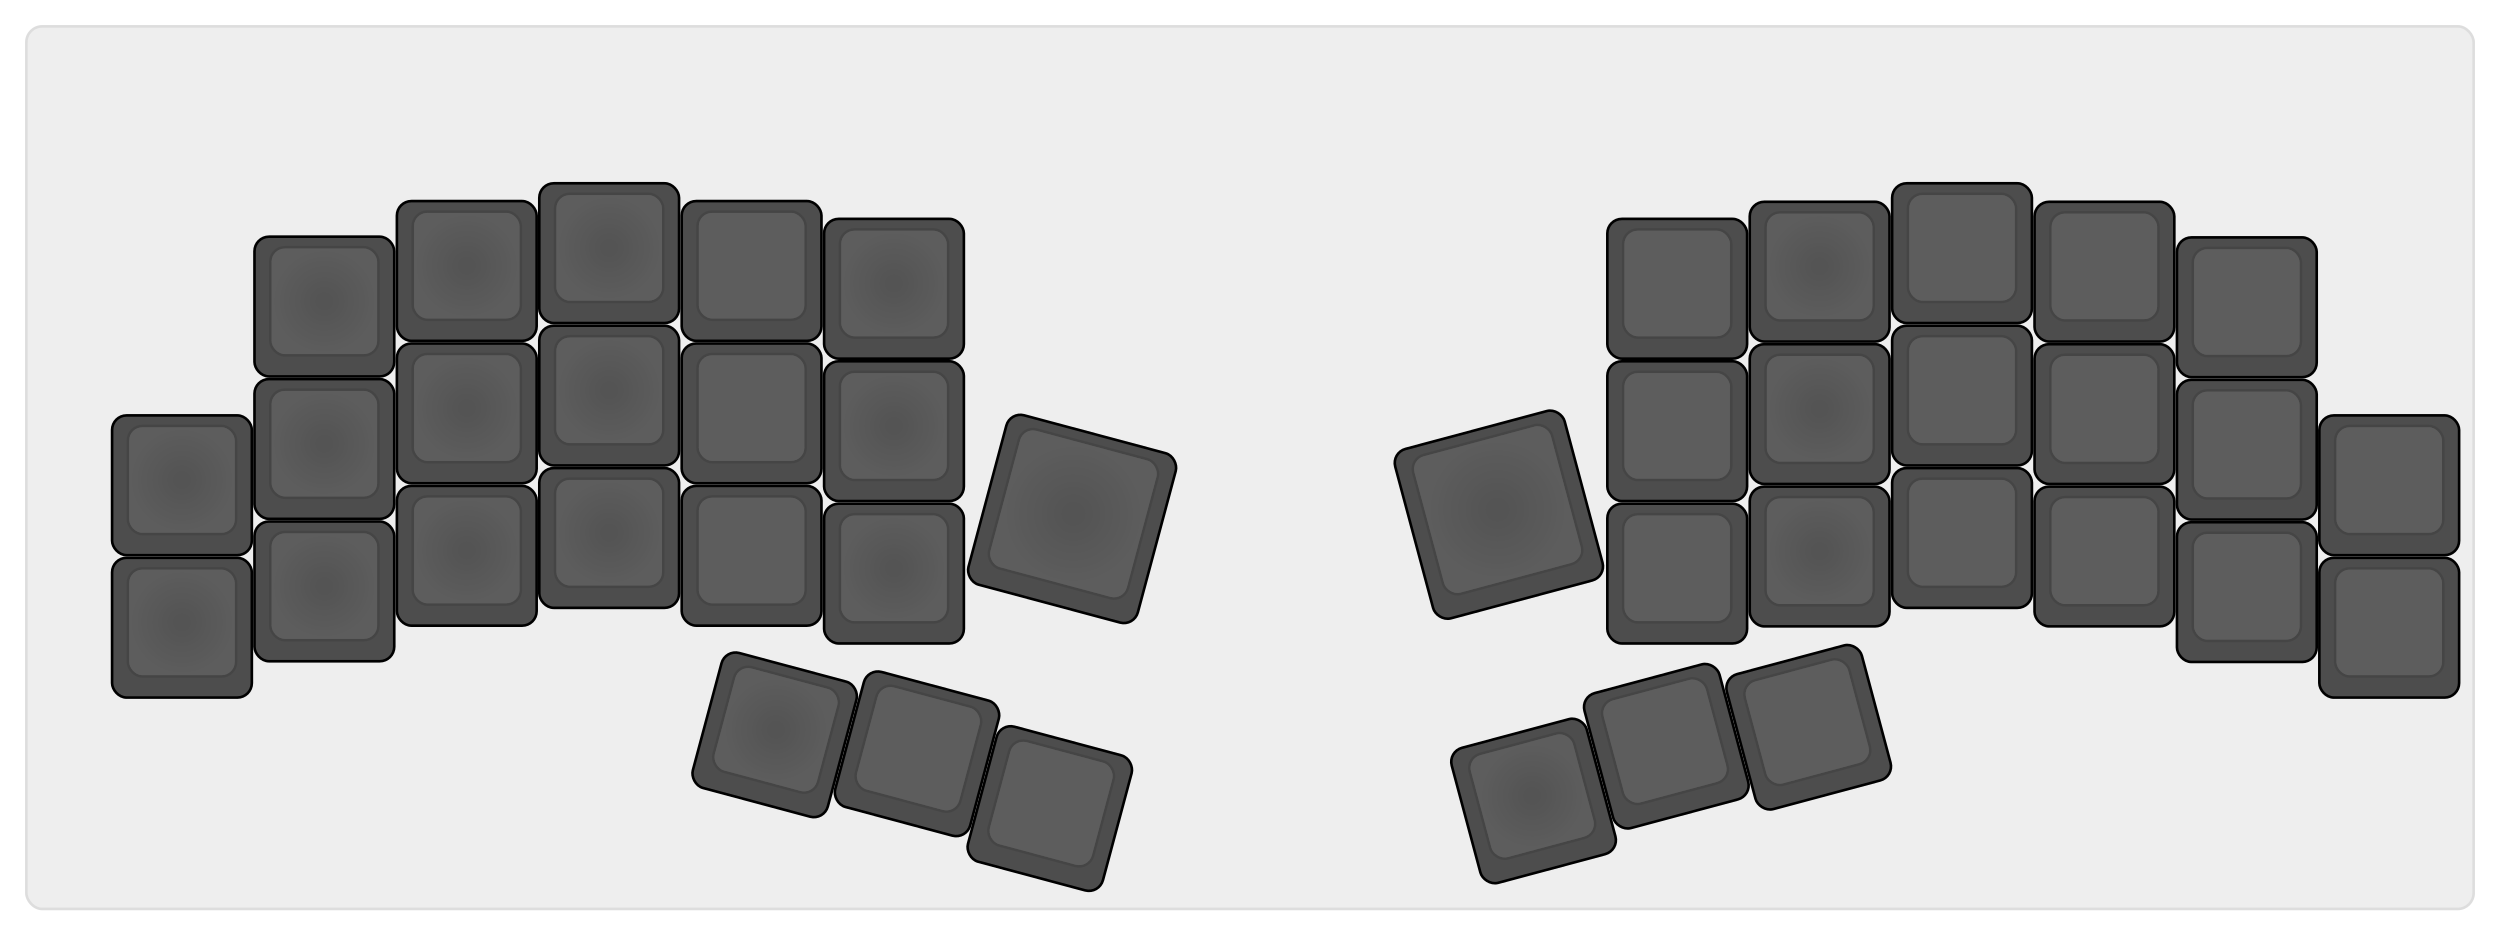 
  <svg width='948px'
       height='354.673px'
       viewBox='0 0 948 354.673'
       xmlns='http://www.w3.org/2000/svg'
       xmlns:xlink="http://www.w3.org/1999/xlink">

    <style type='text/css'>
    .keycap .border { stroke: black; stroke-width: 2; }
    .keycap .inner.border { stroke: rgba(0,0,0,.1); }
    </style>
    <defs>
      <linearGradient id="DCS">
        <stop offset="0%" stop-color="black" stop-opacity="0"/>
        <stop offset="40%" stop-color="black" stop-opacity="0.1"/>
        <stop offset="60%" stop-color="black" stop-opacity="0.1"/>
        <stop offset="100%" stop-color="black" stop-opacity="0"/>
      </linearGradient>
      <linearGradient id="SPACE" x1="0%" x2="0%" y1="0%" y2="100%">
        <stop offset="0%" stop-color="black" stop-opacity="0.1"/>
        <stop offset="20%" stop-color="black" stop-opacity="0.0"/>
        <stop offset="40%" stop-color="black" stop-opacity="0.0"/>
        <stop offset="100%" stop-color="black" stop-opacity="0.1"/>
      </linearGradient>
      <radialGradient id="DSA">
        <stop offset="0%" stop-color="black" stop-opacity="0.1"/>
        <stop offset="10%" stop-color="black" stop-opacity="0.1"/>
        <stop offset="100%" stop-color="black" stop-opacity="0"/>
      </radialGradient>
      <radialGradient id="SA" xlink:href="#DSA" />
    </defs>

    <g transform='translate(10,10)'>
      <rect width="928" height="334.673"
            stroke="#ddd" stroke-width="1" fill="#eeeeee" rx="6"/>
      <g transform='translate(5,5)'>
        
  <g class='  keycap'
  >

  
    <!-- Outer Border -->
    <rect x="190" y="55"
          width="52" height="52"
          rx="5" fill="#4d4d4d" class="outer border"/>
    
    <!-- Outer Fill -->
    <rect x="190" y="55"
          width="52" height="52"
          rx="5" fill="#4d4d4d"/>
    

    
      <!-- Inner Border -->
      <rect x="196" y="59"
            width="40" height="40"
            rx="5" fill="#5d5d5d" class="inner border"/>
      
      <!-- Inner Fill -->
      <rect x="196" y="59"
            width="40" height="40"
            rx="5" fill="#5d5d5d"/>
      
      
        
        
        <rect x="196" y="59"
              width="40" height="40"
              rx="5" fill="url(#SA)"/>
      

     
   
  </g>

  <g class='  keycap'
  >

  
    <!-- Outer Border -->
    <rect x="703" y="55"
          width="52" height="52"
          rx="5" fill="#4d4d4d" class="outer border"/>
    
    <!-- Outer Fill -->
    <rect x="703" y="55"
          width="52" height="52"
          rx="5" fill="#4d4d4d"/>
    

    
      <!-- Inner Border -->
      <rect x="709" y="59"
            width="40" height="40"
            rx="5" fill="#5d5d5d" class="inner border"/>
      
      <!-- Inner Fill -->
      <rect x="709" y="59"
            width="40" height="40"
            rx="5" fill="#5d5d5d"/>
      
      
        
        
        <rect x="709" y="59"
              width="40" height="40"
              rx="5" fill="url(#SA)"/>
      

     
   
  </g>

  <g class='  keycap'
  >

  
    <!-- Outer Border -->
    <rect x="136" y="61.75"
          width="52" height="52"
          rx="5" fill="#4d4d4d" class="outer border"/>
    
    <!-- Outer Fill -->
    <rect x="136" y="61.75"
          width="52" height="52"
          rx="5" fill="#4d4d4d"/>
    

    
      <!-- Inner Border -->
      <rect x="142" y="65.75"
            width="40" height="40"
            rx="5" fill="#5d5d5d" class="inner border"/>
      
      <!-- Inner Fill -->
      <rect x="142" y="65.75"
            width="40" height="40"
            rx="5" fill="#5d5d5d"/>
      
      
        
        
        <rect x="142" y="65.75"
              width="40" height="40"
              rx="5" fill="url(#SA)"/>
      

     
   
  </g>

  <g class='  keycap'
  >

  
    <!-- Outer Border -->
    <rect x="244" y="61.75"
          width="52" height="52"
          rx="5" fill="#4d4d4d" class="outer border"/>
    
    <!-- Outer Fill -->
    <rect x="244" y="61.75"
          width="52" height="52"
          rx="5" fill="#4d4d4d"/>
    

    
      <!-- Inner Border -->
      <rect x="250" y="65.75"
            width="40" height="40"
            rx="5" fill="#5d5d5d" class="inner border"/>
      
      <!-- Inner Fill -->
      <rect x="250" y="65.75"
            width="40" height="40"
            rx="5" fill="#5d5d5d"/>
      
      
        
        
        <rect x="250" y="65.75"
              width="40" height="40"
              rx="5" fill="url(#SA)"/>
      

     
   
  </g>

  <g class='  keycap'
  >

  
    <!-- Outer Border -->
    <rect x="649" y="62.02"
          width="52" height="52"
          rx="5" fill="#4d4d4d" class="outer border"/>
    
    <!-- Outer Fill -->
    <rect x="649" y="62.02"
          width="52" height="52"
          rx="5" fill="#4d4d4d"/>
    

    
      <!-- Inner Border -->
      <rect x="655" y="66.02"
            width="40" height="40"
            rx="5" fill="#5d5d5d" class="inner border"/>
      
      <!-- Inner Fill -->
      <rect x="655" y="66.02"
            width="40" height="40"
            rx="5" fill="#5d5d5d"/>
      
      
        
        
        <rect x="655" y="66.02"
              width="40" height="40"
              rx="5" fill="url(#SA)"/>
      

     
   
  </g>

  <g class='  keycap'
  >

  
    <!-- Outer Border -->
    <rect x="757" y="62.02"
          width="52" height="52"
          rx="5" fill="#4d4d4d" class="outer border"/>
    
    <!-- Outer Fill -->
    <rect x="757" y="62.02"
          width="52" height="52"
          rx="5" fill="#4d4d4d"/>
    

    
      <!-- Inner Border -->
      <rect x="763" y="66.02"
            width="40" height="40"
            rx="5" fill="#5d5d5d" class="inner border"/>
      
      <!-- Inner Fill -->
      <rect x="763" y="66.02"
            width="40" height="40"
            rx="5" fill="#5d5d5d"/>
      
      
        
        
        <rect x="763" y="66.02"
              width="40" height="40"
              rx="5" fill="url(#SA)"/>
      

     
   
  </g>

  <g class='  keycap'
  >

  
    <!-- Outer Border -->
    <rect x="298" y="68.5"
          width="52" height="52"
          rx="5" fill="#4d4d4d" class="outer border"/>
    
    <!-- Outer Fill -->
    <rect x="298" y="68.5"
          width="52" height="52"
          rx="5" fill="#4d4d4d"/>
    

    
      <!-- Inner Border -->
      <rect x="304" y="72.5"
            width="40" height="40"
            rx="5" fill="#5d5d5d" class="inner border"/>
      
      <!-- Inner Fill -->
      <rect x="304" y="72.5"
            width="40" height="40"
            rx="5" fill="#5d5d5d"/>
      
      
        
        
        <rect x="304" y="72.5"
              width="40" height="40"
              rx="5" fill="url(#SA)"/>
      

     
   
  </g>

  <g class='  keycap'
  >

  
    <!-- Outer Border -->
    <rect x="595" y="68.5"
          width="52" height="52"
          rx="5" fill="#4d4d4d" class="outer border"/>
    
    <!-- Outer Fill -->
    <rect x="595" y="68.5"
          width="52" height="52"
          rx="5" fill="#4d4d4d"/>
    

    
      <!-- Inner Border -->
      <rect x="601" y="72.5"
            width="40" height="40"
            rx="5" fill="#5d5d5d" class="inner border"/>
      
      <!-- Inner Fill -->
      <rect x="601" y="72.5"
            width="40" height="40"
            rx="5" fill="#5d5d5d"/>
      
      
        
        
        <rect x="601" y="72.5"
              width="40" height="40"
              rx="5" fill="url(#SA)"/>
      

     
   
  </g>

  <g class='  keycap'
  >

  
    <!-- Outer Border -->
    <rect x="82" y="75.25"
          width="52" height="52"
          rx="5" fill="#4d4d4d" class="outer border"/>
    
    <!-- Outer Fill -->
    <rect x="82" y="75.25"
          width="52" height="52"
          rx="5" fill="#4d4d4d"/>
    

    
      <!-- Inner Border -->
      <rect x="88" y="79.25"
            width="40" height="40"
            rx="5" fill="#5d5d5d" class="inner border"/>
      
      <!-- Inner Fill -->
      <rect x="88" y="79.25"
            width="40" height="40"
            rx="5" fill="#5d5d5d"/>
      
      
        
        
        <rect x="88" y="79.25"
              width="40" height="40"
              rx="5" fill="url(#SA)"/>
      

     
   
  </g>

  <g class='  keycap'
  >

  
    <!-- Outer Border -->
    <rect x="811" y="75.52"
          width="52" height="52"
          rx="5" fill="#4d4d4d" class="outer border"/>
    
    <!-- Outer Fill -->
    <rect x="811" y="75.52"
          width="52" height="52"
          rx="5" fill="#4d4d4d"/>
    

    
      <!-- Inner Border -->
      <rect x="817" y="79.52"
            width="40" height="40"
            rx="5" fill="#5d5d5d" class="inner border"/>
      
      <!-- Inner Fill -->
      <rect x="817" y="79.52"
            width="40" height="40"
            rx="5" fill="#5d5d5d"/>
      
      
        
        
        <rect x="817" y="79.52"
              width="40" height="40"
              rx="5" fill="url(#SA)"/>
      

     
   
  </g>

  <g class='  keycap'
  >

  
    <!-- Outer Border -->
    <rect x="190" y="109"
          width="52" height="52"
          rx="5" fill="#4d4d4d" class="outer border"/>
    
    <!-- Outer Fill -->
    <rect x="190" y="109"
          width="52" height="52"
          rx="5" fill="#4d4d4d"/>
    

    
      <!-- Inner Border -->
      <rect x="196" y="113"
            width="40" height="40"
            rx="5" fill="#5d5d5d" class="inner border"/>
      
      <!-- Inner Fill -->
      <rect x="196" y="113"
            width="40" height="40"
            rx="5" fill="#5d5d5d"/>
      
      
        
        
        <rect x="196" y="113"
              width="40" height="40"
              rx="5" fill="url(#SA)"/>
      

     
   
  </g>

  <g class='  keycap'
  >

  
    <!-- Outer Border -->
    <rect x="703" y="109"
          width="52" height="52"
          rx="5" fill="#4d4d4d" class="outer border"/>
    
    <!-- Outer Fill -->
    <rect x="703" y="109"
          width="52" height="52"
          rx="5" fill="#4d4d4d"/>
    

    
      <!-- Inner Border -->
      <rect x="709" y="113"
            width="40" height="40"
            rx="5" fill="#5d5d5d" class="inner border"/>
      
      <!-- Inner Fill -->
      <rect x="709" y="113"
            width="40" height="40"
            rx="5" fill="#5d5d5d"/>
      
      
        
        
        <rect x="709" y="113"
              width="40" height="40"
              rx="5" fill="url(#SA)"/>
      

     
   
  </g>

  <g class='  keycap'
  >

  
    <!-- Outer Border -->
    <rect x="136" y="115.75"
          width="52" height="52"
          rx="5" fill="#4d4d4d" class="outer border"/>
    
    <!-- Outer Fill -->
    <rect x="136" y="115.75"
          width="52" height="52"
          rx="5" fill="#4d4d4d"/>
    

    
      <!-- Inner Border -->
      <rect x="142" y="119.75"
            width="40" height="40"
            rx="5" fill="#5d5d5d" class="inner border"/>
      
      <!-- Inner Fill -->
      <rect x="142" y="119.75"
            width="40" height="40"
            rx="5" fill="#5d5d5d"/>
      
      
        
        
        <rect x="142" y="119.75"
              width="40" height="40"
              rx="5" fill="url(#SA)"/>
      

     
   
  </g>

  <g class='  keycap'
  >

  
    <!-- Outer Border -->
    <rect x="244" y="115.75"
          width="52" height="52"
          rx="5" fill="#4d4d4d" class="outer border"/>
    
    <!-- Outer Fill -->
    <rect x="244" y="115.75"
          width="52" height="52"
          rx="5" fill="#4d4d4d"/>
    

    
      <!-- Inner Border -->
      <rect x="250" y="119.75"
            width="40" height="40"
            rx="5" fill="#5d5d5d" class="inner border"/>
      
      <!-- Inner Fill -->
      <rect x="250" y="119.75"
            width="40" height="40"
            rx="5" fill="#5d5d5d"/>
      
      
        
        
        <rect x="250" y="119.75"
              width="40" height="40"
              rx="5" fill="url(#SA)"/>
      

     
   
  </g>

  <g class='  keycap'
  >

  
    <!-- Outer Border -->
    <rect x="649" y="116.02"
          width="52" height="52"
          rx="5" fill="#4d4d4d" class="outer border"/>
    
    <!-- Outer Fill -->
    <rect x="649" y="116.02"
          width="52" height="52"
          rx="5" fill="#4d4d4d"/>
    

    
      <!-- Inner Border -->
      <rect x="655" y="120.02"
            width="40" height="40"
            rx="5" fill="#5d5d5d" class="inner border"/>
      
      <!-- Inner Fill -->
      <rect x="655" y="120.02"
            width="40" height="40"
            rx="5" fill="#5d5d5d"/>
      
      
        
        
        <rect x="655" y="120.02"
              width="40" height="40"
              rx="5" fill="url(#SA)"/>
      

     
   
  </g>

  <g class='  keycap'
  >

  
    <!-- Outer Border -->
    <rect x="757" y="116.02"
          width="52" height="52"
          rx="5" fill="#4d4d4d" class="outer border"/>
    
    <!-- Outer Fill -->
    <rect x="757" y="116.02"
          width="52" height="52"
          rx="5" fill="#4d4d4d"/>
    

    
      <!-- Inner Border -->
      <rect x="763" y="120.02"
            width="40" height="40"
            rx="5" fill="#5d5d5d" class="inner border"/>
      
      <!-- Inner Fill -->
      <rect x="763" y="120.02"
            width="40" height="40"
            rx="5" fill="#5d5d5d"/>
      
      
        
        
        <rect x="763" y="120.02"
              width="40" height="40"
              rx="5" fill="url(#SA)"/>
      

     
   
  </g>

  <g class='  keycap'
  >

  
    <!-- Outer Border -->
    <rect x="298" y="122.5"
          width="52" height="52"
          rx="5" fill="#4d4d4d" class="outer border"/>
    
    <!-- Outer Fill -->
    <rect x="298" y="122.5"
          width="52" height="52"
          rx="5" fill="#4d4d4d"/>
    

    
      <!-- Inner Border -->
      <rect x="304" y="126.5"
            width="40" height="40"
            rx="5" fill="#5d5d5d" class="inner border"/>
      
      <!-- Inner Fill -->
      <rect x="304" y="126.5"
            width="40" height="40"
            rx="5" fill="#5d5d5d"/>
      
      
        
        
        <rect x="304" y="126.5"
              width="40" height="40"
              rx="5" fill="url(#SA)"/>
      

     
   
  </g>

  <g class='  keycap'
  >

  
    <!-- Outer Border -->
    <rect x="595" y="122.5"
          width="52" height="52"
          rx="5" fill="#4d4d4d" class="outer border"/>
    
    <!-- Outer Fill -->
    <rect x="595" y="122.5"
          width="52" height="52"
          rx="5" fill="#4d4d4d"/>
    

    
      <!-- Inner Border -->
      <rect x="601" y="126.5"
            width="40" height="40"
            rx="5" fill="#5d5d5d" class="inner border"/>
      
      <!-- Inner Fill -->
      <rect x="601" y="126.5"
            width="40" height="40"
            rx="5" fill="#5d5d5d"/>
      
      
        
        
        <rect x="601" y="126.5"
              width="40" height="40"
              rx="5" fill="url(#SA)"/>
      

     
   
  </g>

  <g class='  keycap'
  >

  
    <!-- Outer Border -->
    <rect x="82" y="129.25"
          width="52" height="52"
          rx="5" fill="#4d4d4d" class="outer border"/>
    
    <!-- Outer Fill -->
    <rect x="82" y="129.25"
          width="52" height="52"
          rx="5" fill="#4d4d4d"/>
    

    
      <!-- Inner Border -->
      <rect x="88" y="133.25"
            width="40" height="40"
            rx="5" fill="#5d5d5d" class="inner border"/>
      
      <!-- Inner Fill -->
      <rect x="88" y="133.25"
            width="40" height="40"
            rx="5" fill="#5d5d5d"/>
      
      
        
        
        <rect x="88" y="133.25"
              width="40" height="40"
              rx="5" fill="url(#SA)"/>
      

     
   
  </g>

  <g class='  keycap'
  >

  
    <!-- Outer Border -->
    <rect x="811" y="129.52"
          width="52" height="52"
          rx="5" fill="#4d4d4d" class="outer border"/>
    
    <!-- Outer Fill -->
    <rect x="811" y="129.52"
          width="52" height="52"
          rx="5" fill="#4d4d4d"/>
    

    
      <!-- Inner Border -->
      <rect x="817" y="133.52"
            width="40" height="40"
            rx="5" fill="#5d5d5d" class="inner border"/>
      
      <!-- Inner Fill -->
      <rect x="817" y="133.52"
            width="40" height="40"
            rx="5" fill="#5d5d5d"/>
      
      
        
        
        <rect x="817" y="133.52"
              width="40" height="40"
              rx="5" fill="url(#SA)"/>
      

     
   
  </g>

  <g class='  keycap'
  >

  
    <!-- Outer Border -->
    <rect x="28" y="143.02"
          width="52" height="52"
          rx="5" fill="#4d4d4d" class="outer border"/>
    
    <!-- Outer Fill -->
    <rect x="28" y="143.02"
          width="52" height="52"
          rx="5" fill="#4d4d4d"/>
    

    
      <!-- Inner Border -->
      <rect x="34" y="147.02"
            width="40" height="40"
            rx="5" fill="#5d5d5d" class="inner border"/>
      
      <!-- Inner Fill -->
      <rect x="34" y="147.02"
            width="40" height="40"
            rx="5" fill="#5d5d5d"/>
      
      
        
        
        <rect x="34" y="147.02"
              width="40" height="40"
              rx="5" fill="url(#SA)"/>
      

     
   
  </g>

  <g class='  keycap'
  >

  
    <!-- Outer Border -->
    <rect x="865" y="143.02"
          width="52" height="52"
          rx="5" fill="#4d4d4d" class="outer border"/>
    
    <!-- Outer Fill -->
    <rect x="865" y="143.02"
          width="52" height="52"
          rx="5" fill="#4d4d4d"/>
    

    
      <!-- Inner Border -->
      <rect x="871" y="147.02"
            width="40" height="40"
            rx="5" fill="#5d5d5d" class="inner border"/>
      
      <!-- Inner Fill -->
      <rect x="871" y="147.02"
            width="40" height="40"
            rx="5" fill="#5d5d5d"/>
      
      
        
        
        <rect x="871" y="147.02"
              width="40" height="40"
              rx="5" fill="url(#SA)"/>
      

     
   
  </g>

  <g class='  keycap'
  >

  
    <!-- Outer Border -->
    <rect x="190" y="163"
          width="52" height="52"
          rx="5" fill="#4d4d4d" class="outer border"/>
    
    <!-- Outer Fill -->
    <rect x="190" y="163"
          width="52" height="52"
          rx="5" fill="#4d4d4d"/>
    

    
      <!-- Inner Border -->
      <rect x="196" y="167"
            width="40" height="40"
            rx="5" fill="#5d5d5d" class="inner border"/>
      
      <!-- Inner Fill -->
      <rect x="196" y="167"
            width="40" height="40"
            rx="5" fill="#5d5d5d"/>
      
      
        
        
        <rect x="196" y="167"
              width="40" height="40"
              rx="5" fill="url(#SA)"/>
      

     
   
  </g>

  <g class='  keycap'
  >

  
    <!-- Outer Border -->
    <rect x="703" y="163"
          width="52" height="52"
          rx="5" fill="#4d4d4d" class="outer border"/>
    
    <!-- Outer Fill -->
    <rect x="703" y="163"
          width="52" height="52"
          rx="5" fill="#4d4d4d"/>
    

    
      <!-- Inner Border -->
      <rect x="709" y="167"
            width="40" height="40"
            rx="5" fill="#5d5d5d" class="inner border"/>
      
      <!-- Inner Fill -->
      <rect x="709" y="167"
            width="40" height="40"
            rx="5" fill="#5d5d5d"/>
      
      
        
        
        <rect x="709" y="167"
              width="40" height="40"
              rx="5" fill="url(#SA)"/>
      

     
   
  </g>

  <g class='  keycap'
  >

  
    <!-- Outer Border -->
    <rect x="136" y="169.75"
          width="52" height="52"
          rx="5" fill="#4d4d4d" class="outer border"/>
    
    <!-- Outer Fill -->
    <rect x="136" y="169.75"
          width="52" height="52"
          rx="5" fill="#4d4d4d"/>
    

    
      <!-- Inner Border -->
      <rect x="142" y="173.75"
            width="40" height="40"
            rx="5" fill="#5d5d5d" class="inner border"/>
      
      <!-- Inner Fill -->
      <rect x="142" y="173.75"
            width="40" height="40"
            rx="5" fill="#5d5d5d"/>
      
      
        
        
        <rect x="142" y="173.75"
              width="40" height="40"
              rx="5" fill="url(#SA)"/>
      

     
   
  </g>

  <g class='  keycap'
  >

  
    <!-- Outer Border -->
    <rect x="244" y="169.75"
          width="52" height="52"
          rx="5" fill="#4d4d4d" class="outer border"/>
    
    <!-- Outer Fill -->
    <rect x="244" y="169.75"
          width="52" height="52"
          rx="5" fill="#4d4d4d"/>
    

    
      <!-- Inner Border -->
      <rect x="250" y="173.75"
            width="40" height="40"
            rx="5" fill="#5d5d5d" class="inner border"/>
      
      <!-- Inner Fill -->
      <rect x="250" y="173.75"
            width="40" height="40"
            rx="5" fill="#5d5d5d"/>
      
      
        
        
        <rect x="250" y="173.75"
              width="40" height="40"
              rx="5" fill="url(#SA)"/>
      

     
   
  </g>

  <g class='  keycap'
  >

  
    <!-- Outer Border -->
    <rect x="649" y="170.02"
          width="52" height="52"
          rx="5" fill="#4d4d4d" class="outer border"/>
    
    <!-- Outer Fill -->
    <rect x="649" y="170.02"
          width="52" height="52"
          rx="5" fill="#4d4d4d"/>
    

    
      <!-- Inner Border -->
      <rect x="655" y="174.02"
            width="40" height="40"
            rx="5" fill="#5d5d5d" class="inner border"/>
      
      <!-- Inner Fill -->
      <rect x="655" y="174.02"
            width="40" height="40"
            rx="5" fill="#5d5d5d"/>
      
      
        
        
        <rect x="655" y="174.02"
              width="40" height="40"
              rx="5" fill="url(#SA)"/>
      

     
   
  </g>

  <g class='  keycap'
  >

  
    <!-- Outer Border -->
    <rect x="757" y="170.02"
          width="52" height="52"
          rx="5" fill="#4d4d4d" class="outer border"/>
    
    <!-- Outer Fill -->
    <rect x="757" y="170.02"
          width="52" height="52"
          rx="5" fill="#4d4d4d"/>
    

    
      <!-- Inner Border -->
      <rect x="763" y="174.02"
            width="40" height="40"
            rx="5" fill="#5d5d5d" class="inner border"/>
      
      <!-- Inner Fill -->
      <rect x="763" y="174.02"
            width="40" height="40"
            rx="5" fill="#5d5d5d"/>
      
      
        
        
        <rect x="763" y="174.02"
              width="40" height="40"
              rx="5" fill="url(#SA)"/>
      

     
   
  </g>

  <g class='  keycap'
  >

  
    <!-- Outer Border -->
    <rect x="298" y="176.5"
          width="52" height="52"
          rx="5" fill="#4d4d4d" class="outer border"/>
    
    <!-- Outer Fill -->
    <rect x="298" y="176.5"
          width="52" height="52"
          rx="5" fill="#4d4d4d"/>
    

    
      <!-- Inner Border -->
      <rect x="304" y="180.5"
            width="40" height="40"
            rx="5" fill="#5d5d5d" class="inner border"/>
      
      <!-- Inner Fill -->
      <rect x="304" y="180.5"
            width="40" height="40"
            rx="5" fill="#5d5d5d"/>
      
      
        
        
        <rect x="304" y="180.5"
              width="40" height="40"
              rx="5" fill="url(#SA)"/>
      

     
   
  </g>

  <g class='  keycap'
  >

  
    <!-- Outer Border -->
    <rect x="595" y="176.5"
          width="52" height="52"
          rx="5" fill="#4d4d4d" class="outer border"/>
    
    <!-- Outer Fill -->
    <rect x="595" y="176.5"
          width="52" height="52"
          rx="5" fill="#4d4d4d"/>
    

    
      <!-- Inner Border -->
      <rect x="601" y="180.5"
            width="40" height="40"
            rx="5" fill="#5d5d5d" class="inner border"/>
      
      <!-- Inner Fill -->
      <rect x="601" y="180.5"
            width="40" height="40"
            rx="5" fill="#5d5d5d"/>
      
      
        
        
        <rect x="601" y="180.5"
              width="40" height="40"
              rx="5" fill="url(#SA)"/>
      

     
   
  </g>

  <g class='  keycap'
  >

  
    <!-- Outer Border -->
    <rect x="82" y="183.25"
          width="52" height="52"
          rx="5" fill="#4d4d4d" class="outer border"/>
    
    <!-- Outer Fill -->
    <rect x="82" y="183.25"
          width="52" height="52"
          rx="5" fill="#4d4d4d"/>
    

    
      <!-- Inner Border -->
      <rect x="88" y="187.25"
            width="40" height="40"
            rx="5" fill="#5d5d5d" class="inner border"/>
      
      <!-- Inner Fill -->
      <rect x="88" y="187.25"
            width="40" height="40"
            rx="5" fill="#5d5d5d"/>
      
      
        
        
        <rect x="88" y="187.25"
              width="40" height="40"
              rx="5" fill="url(#SA)"/>
      

     
   
  </g>

  <g class='  keycap'
  >

  
    <!-- Outer Border -->
    <rect x="811" y="183.52"
          width="52" height="52"
          rx="5" fill="#4d4d4d" class="outer border"/>
    
    <!-- Outer Fill -->
    <rect x="811" y="183.52"
          width="52" height="52"
          rx="5" fill="#4d4d4d"/>
    

    
      <!-- Inner Border -->
      <rect x="817" y="187.52"
            width="40" height="40"
            rx="5" fill="#5d5d5d" class="inner border"/>
      
      <!-- Inner Fill -->
      <rect x="817" y="187.52"
            width="40" height="40"
            rx="5" fill="#5d5d5d"/>
      
      
        
        
        <rect x="817" y="187.52"
              width="40" height="40"
              rx="5" fill="url(#SA)"/>
      

     
   
  </g>

  <g class='  keycap'
  >

  
    <!-- Outer Border -->
    <rect x="28" y="197.02"
          width="52" height="52"
          rx="5" fill="#4d4d4d" class="outer border"/>
    
    <!-- Outer Fill -->
    <rect x="28" y="197.02"
          width="52" height="52"
          rx="5" fill="#4d4d4d"/>
    

    
      <!-- Inner Border -->
      <rect x="34" y="201.02"
            width="40" height="40"
            rx="5" fill="#5d5d5d" class="inner border"/>
      
      <!-- Inner Fill -->
      <rect x="34" y="201.02"
            width="40" height="40"
            rx="5" fill="#5d5d5d"/>
      
      
        
        
        <rect x="34" y="201.02"
              width="40" height="40"
              rx="5" fill="url(#SA)"/>
      

     
   
  </g>

  <g class='  keycap'
  >

  
    <!-- Outer Border -->
    <rect x="865" y="197.02"
          width="52" height="52"
          rx="5" fill="#4d4d4d" class="outer border"/>
    
    <!-- Outer Fill -->
    <rect x="865" y="197.02"
          width="52" height="52"
          rx="5" fill="#4d4d4d"/>
    

    
      <!-- Inner Border -->
      <rect x="871" y="201.02"
            width="40" height="40"
            rx="5" fill="#5d5d5d" class="inner border"/>
      
      <!-- Inner Fill -->
      <rect x="871" y="201.02"
            width="40" height="40"
            rx="5" fill="#5d5d5d"/>
      
      
        
        
        <rect x="871" y="201.02"
              width="40" height="40"
              rx="5" fill="url(#SA)"/>
      

     
   
  </g>

  <g class='  keycap'
  
     transform="rotate(15 0 0)"
  >

  
    <!-- Outer Border -->
    <rect x="392.5" y="41.5"
          width="65.5" height="65.5"
          rx="5" fill="#4d4d4d" class="outer border"/>
    
    <!-- Outer Fill -->
    <rect x="392.5" y="41.5"
          width="65.5" height="65.5"
          rx="5" fill="#4d4d4d"/>
    

    
      <!-- Inner Border -->
      <rect x="398.5" y="45.5"
            width="53.5" height="53.5"
            rx="5" fill="#5d5d5d" class="inner border"/>
      
      <!-- Inner Fill -->
      <rect x="398.5" y="45.5"
            width="53.5" height="53.5"
            rx="5" fill="#5d5d5d"/>
      
      
        
        
        <rect x="398.5" y="45.5"
              width="53.5" height="53.5"
              rx="5" fill="url(#SA)"/>
      

     
   
  </g>

  <g class='  keycap'
  
     transform="rotate(15 0 0)"
  >

  
    <!-- Outer Border -->
    <rect x="365.5" y="149.5"
          width="52" height="52"
          rx="5" fill="#4d4d4d" class="outer border"/>
    
    <!-- Outer Fill -->
    <rect x="365.5" y="149.5"
          width="52" height="52"
          rx="5" fill="#4d4d4d"/>
    

    
      <!-- Inner Border -->
      <rect x="371.5" y="153.5"
            width="40" height="40"
            rx="5" fill="#5d5d5d" class="inner border"/>
      
      <!-- Inner Fill -->
      <rect x="371.5" y="153.5"
            width="40" height="40"
            rx="5" fill="#5d5d5d"/>
      
      
        
        
        <rect x="371.5" y="153.5"
              width="40" height="40"
              rx="5" fill="url(#SA)"/>
      

     
   
  </g>

  <g class='  keycap'
  
     transform="rotate(15 0 0)"
  >

  
    <!-- Outer Border -->
    <rect x="311.5" y="156.52"
          width="52" height="52"
          rx="5" fill="#4d4d4d" class="outer border"/>
    
    <!-- Outer Fill -->
    <rect x="311.5" y="156.52"
          width="52" height="52"
          rx="5" fill="#4d4d4d"/>
    

    
      <!-- Inner Border -->
      <rect x="317.5" y="160.52"
            width="40" height="40"
            rx="5" fill="#5d5d5d" class="inner border"/>
      
      <!-- Inner Fill -->
      <rect x="317.5" y="160.52"
            width="40" height="40"
            rx="5" fill="#5d5d5d"/>
      
      
        
        
        <rect x="317.5" y="160.52"
              width="40" height="40"
              rx="5" fill="url(#SA)"/>
      

     
   
  </g>

  <g class='  keycap'
  
     transform="rotate(15 0 0)"
  >

  
    <!-- Outer Border -->
    <rect x="419.5" y="156.52"
          width="52" height="52"
          rx="5" fill="#4d4d4d" class="outer border"/>
    
    <!-- Outer Fill -->
    <rect x="419.5" y="156.52"
          width="52" height="52"
          rx="5" fill="#4d4d4d"/>
    

    
      <!-- Inner Border -->
      <rect x="425.5" y="160.52"
            width="40" height="40"
            rx="5" fill="#5d5d5d" class="inner border"/>
      
      <!-- Inner Fill -->
      <rect x="425.5" y="160.52"
            width="40" height="40"
            rx="5" fill="#5d5d5d"/>
      
      
        
        
        <rect x="425.5" y="160.52"
              width="40" height="40"
              rx="5" fill="url(#SA)"/>
      

     
   
  </g>

  <g class='  keycap'
  
     transform="rotate(-15 0 0)"
  >

  
    <!-- Outer Border -->
    <rect x="455.14" y="284.5"
          width="65.5" height="65.5"
          rx="5" fill="#4d4d4d" class="outer border"/>
    
    <!-- Outer Fill -->
    <rect x="455.14" y="284.5"
          width="65.5" height="65.5"
          rx="5" fill="#4d4d4d"/>
    

    
      <!-- Inner Border -->
      <rect x="461.14" y="288.5"
            width="53.5" height="53.5"
            rx="5" fill="#5d5d5d" class="inner border"/>
      
      <!-- Inner Fill -->
      <rect x="461.14" y="288.5"
            width="53.5" height="53.5"
            rx="5" fill="#5d5d5d"/>
      
      
        
        
        <rect x="461.14" y="288.5"
              width="53.5" height="53.5"
              rx="5" fill="url(#SA)"/>
      

     
   
  </g>

  <g class='  keycap'
  
     transform="rotate(-15 0 0)"
  >

  
    <!-- Outer Border -->
    <rect x="500.5" y="392.5"
          width="52" height="52"
          rx="5" fill="#4d4d4d" class="outer border"/>
    
    <!-- Outer Fill -->
    <rect x="500.5" y="392.5"
          width="52" height="52"
          rx="5" fill="#4d4d4d"/>
    

    
      <!-- Inner Border -->
      <rect x="506.5" y="396.5"
            width="40" height="40"
            rx="5" fill="#5d5d5d" class="inner border"/>
      
      <!-- Inner Fill -->
      <rect x="506.5" y="396.5"
            width="40" height="40"
            rx="5" fill="#5d5d5d"/>
      
      
        
        
        <rect x="506.5" y="396.5"
              width="40" height="40"
              rx="5" fill="url(#SA)"/>
      

     
   
  </g>

  <g class='  keycap'
  
     transform="rotate(-15 0 0)"
  >

  
    <!-- Outer Border -->
    <rect x="446.5" y="399.52"
          width="52" height="52"
          rx="5" fill="#4d4d4d" class="outer border"/>
    
    <!-- Outer Fill -->
    <rect x="446.5" y="399.52"
          width="52" height="52"
          rx="5" fill="#4d4d4d"/>
    

    
      <!-- Inner Border -->
      <rect x="452.5" y="403.52"
            width="40" height="40"
            rx="5" fill="#5d5d5d" class="inner border"/>
      
      <!-- Inner Fill -->
      <rect x="452.5" y="403.52"
            width="40" height="40"
            rx="5" fill="#5d5d5d"/>
      
      
        
        
        <rect x="452.5" y="403.52"
              width="40" height="40"
              rx="5" fill="url(#SA)"/>
      

     
   
  </g>

  <g class='  keycap'
  
     transform="rotate(-15 0 0)"
  >

  
    <!-- Outer Border -->
    <rect x="554.5" y="399.52"
          width="52" height="52"
          rx="5" fill="#4d4d4d" class="outer border"/>
    
    <!-- Outer Fill -->
    <rect x="554.5" y="399.52"
          width="52" height="52"
          rx="5" fill="#4d4d4d"/>
    

    
      <!-- Inner Border -->
      <rect x="560.5" y="403.52"
            width="40" height="40"
            rx="5" fill="#5d5d5d" class="inner border"/>
      
      <!-- Inner Fill -->
      <rect x="560.5" y="403.52"
            width="40" height="40"
            rx="5" fill="#5d5d5d"/>
      
      
        
        
        <rect x="560.5" y="403.52"
              width="40" height="40"
              rx="5" fill="url(#SA)"/>
      

     
   
  </g>

      </g>
    </g>
  </svg>
